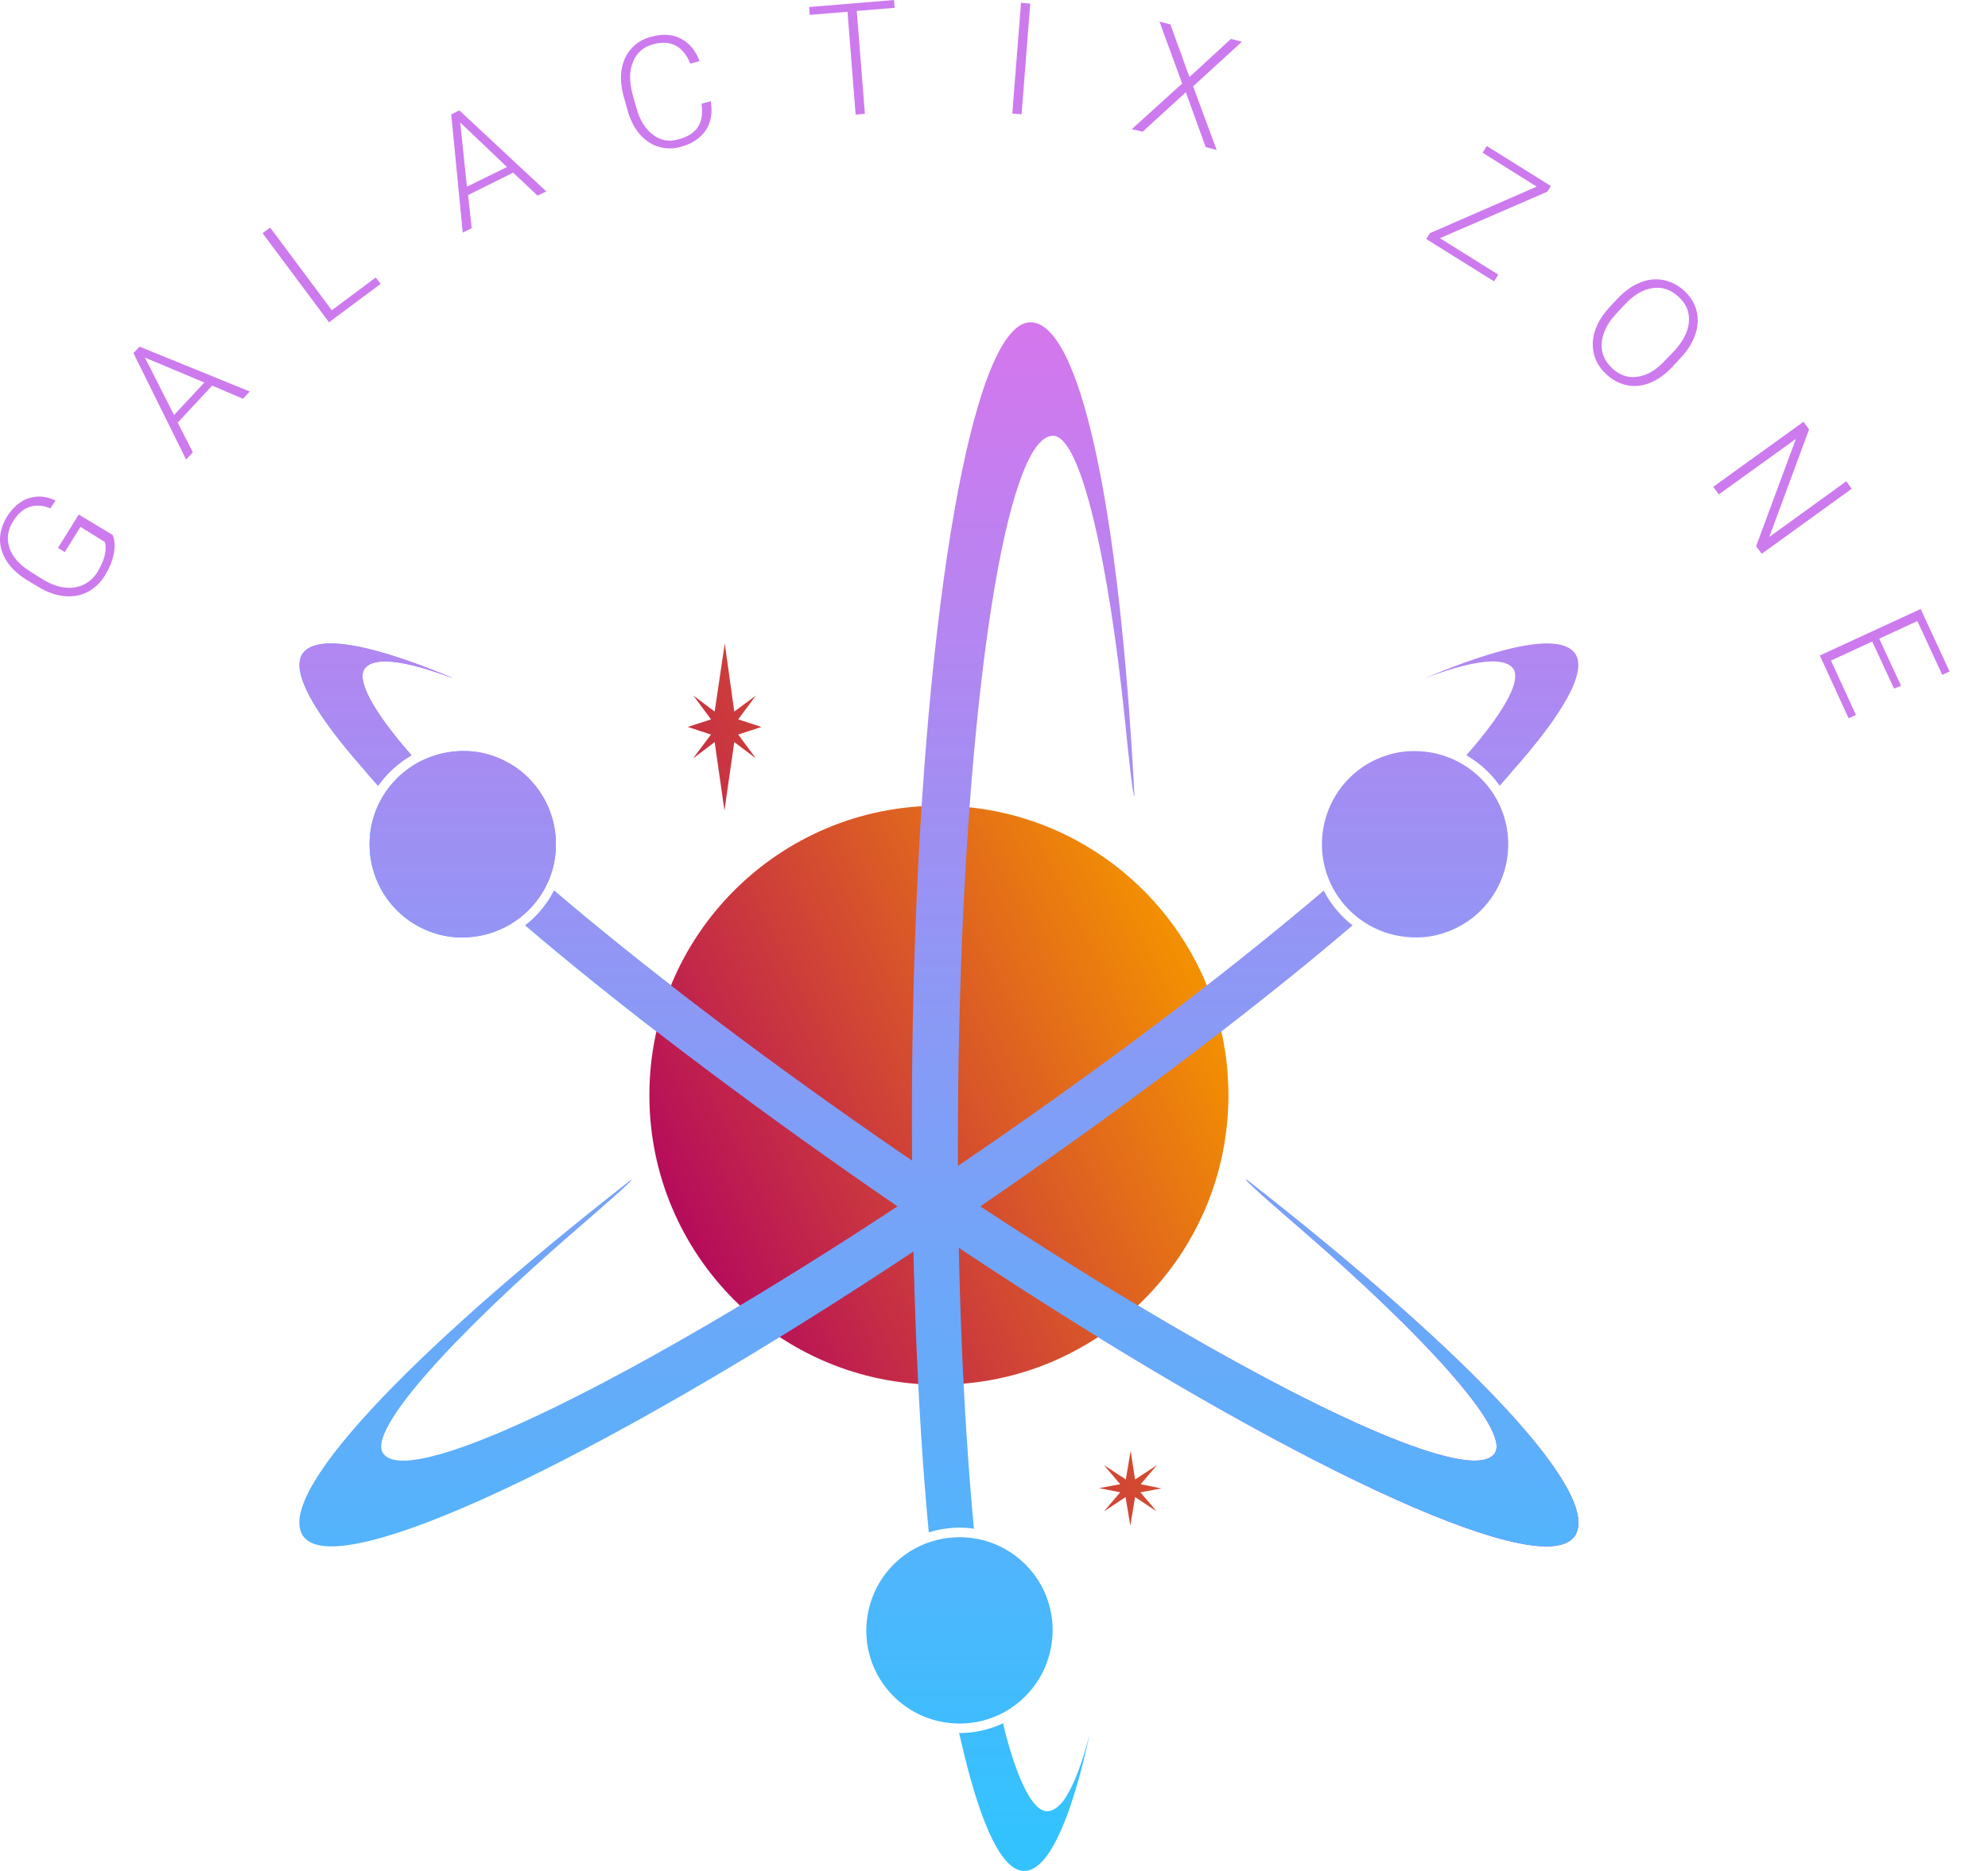 <svg width="51" height="48" viewBox="0 0 51 48" fill="none" xmlns="http://www.w3.org/2000/svg">
<path d="M13.834 23.022C14.589 21.936 14.315 20.448 13.237 19.693C12.827 19.413 12.367 19.269 11.907 19.269C11.137 19.262 10.383 19.621 9.908 20.297C9.153 21.383 9.426 22.871 10.505 23.626C10.915 23.906 11.375 24.05 11.835 24.05C12.604 24.057 13.359 23.698 13.834 23.022Z" fill="url(#paint0_linear_1046_6750)"/>
<path d="M31.967 30.255C31.96 30.255 31.96 30.255 31.967 30.255C31.953 30.305 32.722 30.966 33.427 31.578C36.468 34.209 38.761 36.69 38.344 37.286C38.251 37.423 38.057 37.481 37.784 37.473C35.821 37.416 29.515 34.029 22.505 29.162C19.306 26.94 16.451 24.754 14.215 22.849C14.158 22.957 14.1 23.058 14.028 23.158C13.87 23.381 13.683 23.582 13.475 23.741C15.89 25.804 19.032 28.184 22.39 30.514C30.277 35.992 37.431 39.724 39.718 39.673C40.048 39.666 40.271 39.58 40.394 39.415C41.113 38.386 37.892 34.885 31.967 30.255Z" fill="url(#paint1_linear_1046_6750)"/>
<path d="M9.699 20.16C9.706 20.16 9.706 20.16 9.699 20.16C9.929 19.83 10.224 19.571 10.555 19.377C10.454 19.262 10.368 19.161 10.339 19.125C9.57 18.205 9.146 17.457 9.354 17.155C9.448 17.026 9.627 16.968 9.901 16.968C10.296 16.975 10.871 17.119 11.597 17.392C11.59 17.392 11.583 17.385 11.583 17.385C11.59 17.385 11.597 17.392 11.605 17.392C10.231 16.817 9.16 16.508 8.484 16.508C8.132 16.508 7.887 16.594 7.765 16.767C7.449 17.22 8.053 18.298 9.383 19.794C9.419 19.844 9.555 19.995 9.699 20.16Z" fill="url(#paint2_linear_1046_6750)"/>
<path d="M18.938 18.845L19.535 18.65L18.938 18.456L19.391 17.845L18.837 18.255L18.593 16.508L18.334 18.255L17.787 17.845L18.24 18.456L17.644 18.65L18.24 18.845L17.78 19.456L18.334 19.039L18.585 20.793L18.837 19.039L19.391 19.456L18.938 18.845Z" fill="url(#paint3_linear_1046_6750)"/>
<path d="M29.256 38.286L29.795 38.186L29.263 38.078L29.68 37.589L29.119 37.956L29.005 37.222L28.882 37.956L28.321 37.589L28.738 38.078L28.199 38.178L28.738 38.286L28.321 38.775L28.875 38.408L28.997 39.142L29.119 38.408L29.673 38.775L29.256 38.286Z" fill="url(#paint4_linear_1046_6750)"/>
<path d="M24.086 35.525C28.188 35.525 31.514 32.2 31.514 28.098C31.514 23.996 28.188 20.671 24.086 20.671C19.984 20.671 16.659 23.996 16.659 28.098C16.659 32.2 19.984 35.525 24.086 35.525Z" fill="url(#paint5_linear_1046_6750)"/>
<path d="M13.834 23.021C14.589 21.936 14.315 20.447 13.237 19.692C12.827 19.412 12.367 19.268 11.907 19.268C11.137 19.261 10.383 19.62 9.908 20.296C9.153 21.382 9.426 22.87 10.505 23.625C10.915 23.906 11.375 24.049 11.835 24.049C12.604 24.057 13.359 23.697 13.834 23.021Z" fill="url(#paint6_linear_1046_6750)"/>
<path d="M31.967 30.254C31.96 30.254 31.96 30.254 31.967 30.254C31.953 30.305 32.722 30.966 33.427 31.577C36.468 34.209 38.761 36.689 38.344 37.286C38.251 37.423 38.057 37.48 37.784 37.473C35.821 37.415 29.515 34.029 22.505 29.161C19.306 26.94 16.451 24.754 14.215 22.849C14.158 22.956 14.1 23.057 14.028 23.158C13.87 23.381 13.683 23.582 13.475 23.74C15.89 25.804 19.032 28.183 22.39 30.513C30.277 35.992 37.431 39.723 39.718 39.673C40.048 39.666 40.271 39.58 40.394 39.414C41.113 38.386 37.892 34.885 31.967 30.254Z" fill="url(#paint7_linear_1046_6750)"/>
<path d="M9.699 20.16C9.706 20.16 9.706 20.16 9.699 20.16C9.929 19.829 10.224 19.57 10.555 19.376C10.454 19.261 10.368 19.16 10.339 19.125C9.57 18.204 9.146 17.456 9.354 17.154C9.448 17.025 9.627 16.968 9.901 16.968C10.296 16.975 10.871 17.119 11.597 17.392C11.59 17.392 11.583 17.384 11.583 17.384C11.59 17.384 11.597 17.392 11.605 17.392C10.231 16.817 9.16 16.507 8.484 16.507C8.132 16.507 7.887 16.594 7.765 16.766C7.449 17.219 8.053 18.298 9.383 19.793C9.419 19.843 9.555 19.994 9.699 20.16Z" fill="url(#paint8_linear_1046_6750)"/>
<path d="M34.34 23.022C33.585 21.936 33.858 20.448 34.936 19.693C35.346 19.413 35.806 19.269 36.267 19.269C37.036 19.262 37.791 19.621 38.265 20.297C39.02 21.383 38.747 22.871 37.669 23.626C37.259 23.906 36.799 24.05 36.338 24.05C35.569 24.057 34.814 23.698 34.34 23.022Z" fill="url(#paint9_linear_1046_6750)"/>
<path d="M16.206 30.254C16.206 30.254 16.213 30.254 16.206 30.254C16.221 30.305 15.451 30.966 14.747 31.577C11.705 34.209 9.412 36.689 9.829 37.286C9.922 37.423 10.116 37.48 10.39 37.473C12.352 37.415 18.658 34.029 25.668 29.161C28.868 26.94 31.722 24.754 33.958 22.849C34.016 22.956 34.073 23.057 34.145 23.158C34.303 23.381 34.49 23.582 34.699 23.74C32.283 25.804 29.141 28.183 25.783 30.513C17.896 35.992 10.742 39.723 8.456 39.673C8.125 39.666 7.902 39.58 7.78 39.414C7.054 38.386 10.282 34.885 16.206 30.254Z" fill="url(#paint10_linear_1046_6750)"/>
<path d="M38.474 20.16C38.467 20.16 38.467 20.16 38.474 20.16C38.244 19.829 37.949 19.57 37.618 19.376C37.719 19.261 37.805 19.16 37.834 19.125C38.603 18.204 39.027 17.456 38.819 17.154C38.725 17.025 38.546 16.968 38.272 16.968C37.877 16.975 37.302 17.119 36.575 17.392C36.583 17.392 36.59 17.384 36.59 17.384C36.583 17.384 36.575 17.392 36.568 17.392C37.942 16.817 39.013 16.507 39.689 16.507C40.041 16.507 40.285 16.594 40.408 16.766C40.724 17.219 40.12 18.298 38.79 19.793C38.754 19.843 38.617 19.994 38.474 20.16Z" fill="url(#paint11_linear_1046_6750)"/>
<path d="M26.588 43.175C26.847 42.794 26.998 42.334 27.005 41.838C27.012 40.515 25.948 39.444 24.625 39.437C23.798 39.437 23.072 39.846 22.641 40.479C22.382 40.86 22.231 41.32 22.224 41.816C22.216 43.139 23.281 44.211 24.604 44.218C25.43 44.225 26.157 43.808 26.588 43.175Z" fill="url(#paint12_linear_1046_6750)"/>
<path d="M29.104 20.433C28.716 12.92 27.695 8.275 26.437 8.268C26.235 8.268 26.034 8.405 25.84 8.671C24.488 10.518 23.439 18.521 23.395 28.119C23.381 32.211 23.525 36.151 23.827 39.314C24.079 39.235 24.352 39.192 24.625 39.192C24.747 39.192 24.869 39.199 24.985 39.221C24.711 36.301 24.553 32.707 24.575 28.81C24.611 20.282 25.452 13.172 26.538 11.532C26.689 11.302 26.854 11.18 27.012 11.18C27.738 11.18 28.45 14.48 28.86 18.485C28.953 19.412 29.061 20.419 29.104 20.433Z" fill="url(#paint13_linear_1046_6750)"/>
<path d="M27.954 44.498C27.76 45.246 27.544 45.799 27.328 46.13C27.177 46.353 27.019 46.468 26.861 46.468C26.494 46.468 26.121 45.684 25.811 44.534C25.797 44.491 25.768 44.361 25.732 44.21C25.387 44.376 24.999 44.462 24.604 44.462C24.654 44.678 24.704 44.872 24.719 44.944C25.186 46.885 25.718 47.999 26.272 47.999C26.487 47.999 26.696 47.849 26.897 47.554C27.278 47 27.638 45.943 27.954 44.498C27.954 44.505 27.954 44.512 27.947 44.52C27.954 44.505 27.954 44.505 27.954 44.498Z" fill="url(#paint14_linear_1046_6750)"/>
<path d="M2.89 13.725C2.948 13.862 2.955 14.02 2.919 14.207C2.883 14.394 2.804 14.581 2.689 14.768C2.574 14.955 2.423 15.098 2.236 15.192C2.056 15.285 1.855 15.314 1.639 15.293C1.424 15.271 1.208 15.192 0.992 15.062L0.683 14.876C0.345 14.667 0.137 14.415 0.043 14.128C-0.043 13.84 0 13.553 0.173 13.265C0.331 13.013 0.518 12.855 0.733 12.783C0.956 12.711 1.186 12.726 1.424 12.841L1.294 13.042C1.1 12.963 0.92 12.949 0.755 13.006C0.59 13.064 0.453 13.186 0.338 13.373C0.194 13.596 0.165 13.826 0.244 14.063C0.324 14.293 0.51 14.502 0.805 14.681L1.093 14.861C1.28 14.976 1.46 15.048 1.639 15.07C1.819 15.098 1.984 15.07 2.135 15.005C2.286 14.933 2.409 14.825 2.502 14.674C2.61 14.494 2.675 14.329 2.703 14.171C2.718 14.063 2.711 13.977 2.689 13.905L2.064 13.517L1.661 14.164L1.488 14.056L2.02 13.2L2.89 13.725Z" fill="#CD7AEE"/>
<path d="M5.443 9.893L4.559 10.842L4.947 11.604L4.775 11.791L3.423 9.059L3.581 8.894L6.407 10.044L6.234 10.231L5.443 9.893ZM4.465 10.648L5.242 9.814L3.718 9.174L4.465 10.648Z" fill="#CD7AEE"/>
<path d="M8.512 7.959L9.641 7.118L9.763 7.284L8.44 8.269L6.736 5.982L6.93 5.838L8.512 7.959Z" fill="#CD7AEE"/>
<path d="M13.165 4.429L12.008 5.004L12.101 5.853L11.871 5.968L11.576 2.934L11.785 2.833L14.014 4.911L13.791 5.019L13.165 4.429ZM11.979 4.789L13.007 4.285L11.806 3.142L11.979 4.789Z" fill="#CD7AEE"/>
<path d="M18.233 2.596C18.284 2.891 18.241 3.142 18.104 3.344C17.967 3.545 17.759 3.689 17.464 3.768C17.263 3.825 17.069 3.818 16.882 3.761C16.695 3.703 16.537 3.588 16.4 3.43C16.263 3.265 16.163 3.063 16.098 2.826L15.997 2.466C15.933 2.222 15.911 1.992 15.947 1.783C15.983 1.568 16.062 1.395 16.199 1.244C16.328 1.1 16.501 0.993 16.709 0.942C17.004 0.863 17.256 0.878 17.471 0.993C17.687 1.108 17.845 1.295 17.946 1.568L17.709 1.632C17.522 1.179 17.205 1.014 16.759 1.136C16.508 1.201 16.335 1.352 16.242 1.582C16.141 1.812 16.141 2.085 16.227 2.416L16.321 2.754C16.407 3.07 16.551 3.308 16.745 3.452C16.939 3.603 17.162 3.646 17.407 3.574C17.651 3.509 17.816 3.401 17.91 3.25C18.003 3.099 18.032 2.905 17.996 2.661L18.233 2.596Z" fill="#CD7AEE"/>
<path d="M22.95 0.201L21.979 0.28L22.188 2.919L21.95 2.941L21.742 0.302L20.771 0.381L20.757 0.18L22.935 0L22.95 0.201Z" fill="#CD7AEE"/>
<path d="M26.207 2.933L25.97 2.912L26.193 0.072L26.43 0.093L26.207 2.933Z" fill="#CD7AEE"/>
<path d="M30.514 1.977L31.578 0.999L31.859 1.071L30.608 2.215L31.212 3.847L30.931 3.775L30.421 2.366L29.314 3.379L29.033 3.315L30.327 2.143L29.745 0.554L30.025 0.626L30.514 1.977Z" fill="#CD7AEE"/>
<path d="M36.941 6.111L38.437 7.046L38.329 7.218L36.589 6.133L36.682 5.982L39.422 4.788L38.034 3.918L38.142 3.746L39.788 4.774L39.695 4.918L36.941 6.111Z" fill="#CD7AEE"/>
<path d="M42.917 9.397C42.737 9.591 42.55 9.728 42.349 9.814C42.148 9.9 41.946 9.922 41.752 9.886C41.558 9.85 41.378 9.757 41.213 9.606C40.968 9.383 40.853 9.11 40.861 8.793C40.875 8.477 41.019 8.175 41.292 7.88L41.493 7.664C41.673 7.477 41.86 7.334 42.061 7.255C42.263 7.168 42.464 7.147 42.665 7.183C42.859 7.219 43.039 7.312 43.205 7.456C43.363 7.607 43.471 7.772 43.521 7.966C43.571 8.16 43.564 8.355 43.499 8.556C43.435 8.757 43.32 8.959 43.147 9.146L42.917 9.397ZM42.953 9.002C43.183 8.75 43.312 8.498 43.327 8.254C43.348 8.002 43.255 7.787 43.054 7.607C42.859 7.427 42.637 7.355 42.392 7.391C42.148 7.427 41.903 7.571 41.666 7.83L41.465 8.045C41.234 8.29 41.112 8.542 41.091 8.793C41.069 9.045 41.163 9.261 41.357 9.447C41.558 9.634 41.781 9.706 42.025 9.663C42.27 9.627 42.514 9.476 42.744 9.217L42.953 9.002Z" fill="#CD7AEE"/>
<path d="M45.195 14.208L45.051 14.014L46.072 11.26L44.095 12.684L43.951 12.489L46.266 10.821L46.41 11.015L45.389 13.776L47.366 12.346L47.503 12.54L45.195 14.208Z" fill="#CD7AEE"/>
<path d="M48.59 17.666L48.029 16.458L46.972 16.947L47.612 18.342L47.425 18.428L46.685 16.817L49.273 15.624L50.014 17.227L49.827 17.314L49.187 15.933L48.209 16.386L48.77 17.594L48.59 17.666Z" fill="#CD7AEE"/>
<defs>
<linearGradient id="paint0_linear_1046_6750" x1="9.474" y1="21.659" x2="14.258" y2="21.659" gradientUnits="userSpaceOnUse">
<stop stop-color="#31C3FF"/>
<stop offset="1" stop-color="#BC35FE"/>
</linearGradient>
<linearGradient id="paint1_linear_1046_6750" x1="13.473" y1="31.266" x2="40.495" y2="31.266" gradientUnits="userSpaceOnUse">
<stop stop-color="#31C3FF"/>
<stop offset="1" stop-color="#BC35FE"/>
</linearGradient>
<linearGradient id="paint2_linear_1046_6750" x1="7.678" y1="18.333" x2="11.6" y2="18.333" gradientUnits="userSpaceOnUse">
<stop stop-color="#31C3FF"/>
<stop offset="1" stop-color="#BC35FE"/>
</linearGradient>
<linearGradient id="paint3_linear_1046_6750" x1="12.265" y1="21.659" x2="29.328" y2="13.534" gradientUnits="userSpaceOnUse">
<stop stop-color="#B20461"/>
<stop offset="1" stop-color="#F38F02"/>
</linearGradient>
<linearGradient id="paint4_linear_1046_6750" x1="20.694" y1="42.137" x2="37.757" y2="34.011" gradientUnits="userSpaceOnUse">
<stop stop-color="#B20461"/>
<stop offset="1" stop-color="#F38F02"/>
</linearGradient>
<linearGradient id="paint5_linear_1046_6750" x1="16.634" y1="31.67" x2="30.517" y2="25.009" gradientUnits="userSpaceOnUse">
<stop stop-color="#B20461"/>
<stop offset="1" stop-color="#F38F02"/>
</linearGradient>
<linearGradient id="paint6_linear_1046_6750" x1="11.866" y1="8.275" x2="11.866" y2="46.863" gradientUnits="userSpaceOnUse">
<stop offset="1.1e-07" stop-color="#D576ED"/>
<stop offset="1" stop-color="#34C2FF"/>
</linearGradient>
<linearGradient id="paint7_linear_1046_6750" x1="26.984" y1="8.275" x2="26.984" y2="46.863" gradientUnits="userSpaceOnUse">
<stop offset="1.1e-07" stop-color="#D576ED"/>
<stop offset="1" stop-color="#34C2FF"/>
</linearGradient>
<linearGradient id="paint8_linear_1046_6750" x1="9.639" y1="8.275" x2="9.639" y2="46.863" gradientUnits="userSpaceOnUse">
<stop offset="1.1e-07" stop-color="#D576ED"/>
<stop offset="1" stop-color="#34C2FF"/>
</linearGradient>
<linearGradient id="paint9_linear_1046_6750" x1="36.307" y1="8.275" x2="36.307" y2="46.864" gradientUnits="userSpaceOnUse">
<stop offset="1.1e-07" stop-color="#D576ED"/>
<stop offset="1" stop-color="#34C2FF"/>
</linearGradient>
<linearGradient id="paint10_linear_1046_6750" x1="21.189" y1="8.275" x2="21.189" y2="46.863" gradientUnits="userSpaceOnUse">
<stop offset="1.1e-07" stop-color="#D576ED"/>
<stop offset="1" stop-color="#34C2FF"/>
</linearGradient>
<linearGradient id="paint11_linear_1046_6750" x1="38.533" y1="8.275" x2="38.533" y2="46.863" gradientUnits="userSpaceOnUse">
<stop offset="1.1e-07" stop-color="#D576ED"/>
<stop offset="1" stop-color="#34C2FF"/>
</linearGradient>
<linearGradient id="paint12_linear_1046_6750" x1="24.613" y1="8.275" x2="24.613" y2="46.864" gradientUnits="userSpaceOnUse">
<stop offset="1.1e-07" stop-color="#D576ED"/>
<stop offset="1" stop-color="#34C2FF"/>
</linearGradient>
<linearGradient id="paint13_linear_1046_6750" x1="26.251" y1="8.27" x2="26.251" y2="46.858" gradientUnits="userSpaceOnUse">
<stop offset="1.1e-07" stop-color="#D576ED"/>
<stop offset="1" stop-color="#34C2FF"/>
</linearGradient>
<linearGradient id="paint14_linear_1046_6750" x1="26.278" y1="8.275" x2="26.278" y2="46.864" gradientUnits="userSpaceOnUse">
<stop offset="1.1e-07" stop-color="#D576ED"/>
<stop offset="1" stop-color="#34C2FF"/>
</linearGradient>
</defs>
</svg>

